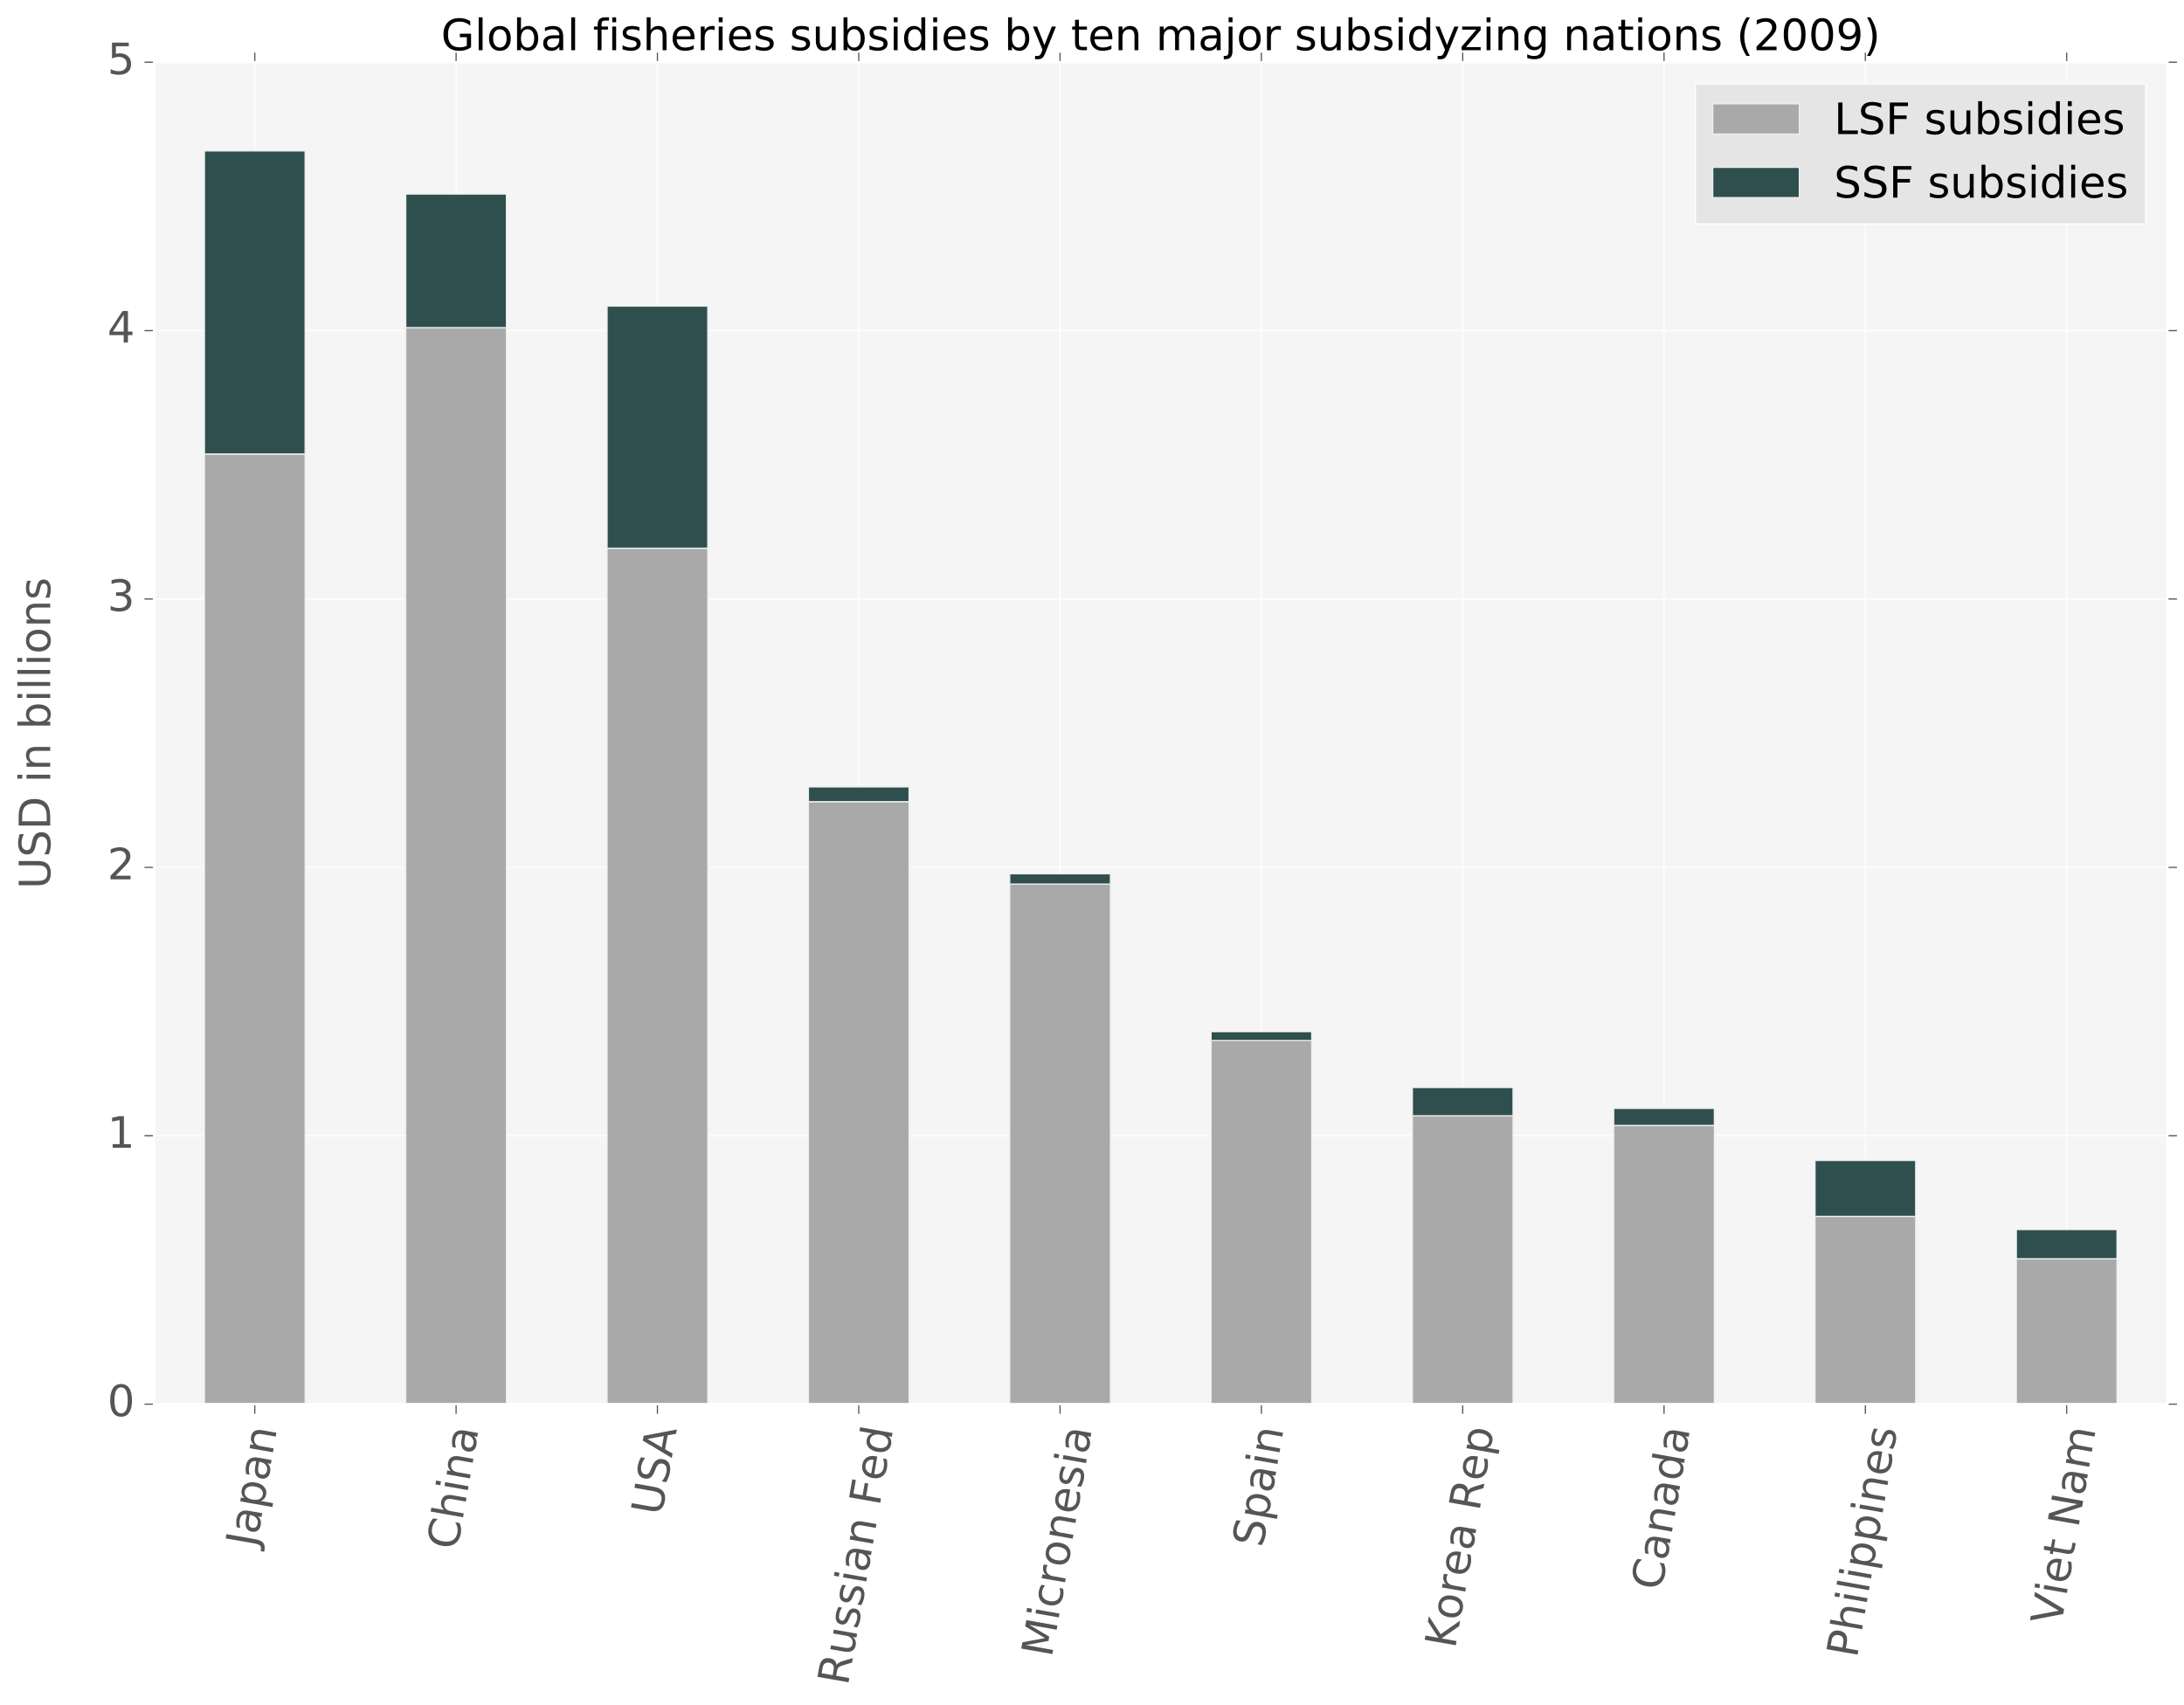 <?xml version="1.0" encoding="utf-8" standalone="no"?>
<!DOCTYPE svg PUBLIC "-//W3C//DTD SVG 1.1//EN"
  "http://www.w3.org/Graphics/SVG/1.1/DTD/svg11.dtd">
<!-- Created with matplotlib (http://matplotlib.org/) -->
<svg height="709pt" version="1.1" viewBox="0 0 908 709" width="908pt" xmlns="http://www.w3.org/2000/svg" xmlns:xlink="http://www.w3.org/1999/xlink">
 <defs>
  <style type="text/css">
*{stroke-linecap:butt;stroke-linejoin:round;stroke-miterlimit:100000;}
  </style>
 </defs>
 <g id="figure_1">
  <g id="patch_1">
   <path d="M 0 709.11 
L 908.273 709.11 
L 908.273 0 
L 0 0 
z
" style="fill:#ffffff;"/>
  </g>
  <g id="axes_1">
   <g id="patch_2">
    <path d="M 64.073 583.877 
L 901.073 583.877 
L 901.073 25.877 
L 64.073 25.877 
z
" style="fill:#f5f5f5;"/>
   </g>
   <g id="matplotlib.axis_1">
    <g id="xtick_1">
     <g id="line2d_1">
      <path clip-path="url(#pc320f6cbd4)" d="M 105.923 583.877 
L 105.923 25.877 
" style="fill:none;stroke:#ffffff;stroke-linecap:square;stroke-width:0.5;"/>
     </g>
     <g id="line2d_2">
      <defs>
       <path d="M 0 0 
L 0 4 
" id="mb97d180115" style="stroke:#555555;stroke-width:0.5;"/>
      </defs>
      <g>
       <use style="fill:#555555;stroke:#555555;stroke-width:0.5;" x="105.923" xlink:href="#mb97d180115" y="583.877"/>
      </g>
     </g>
     <g id="line2d_3">
      <defs>
       <path d="M 0 0 
L 0 -4 
" id="mef8c7e4660" style="stroke:#555555;stroke-width:0.5;"/>
      </defs>
      <g>
       <use style="fill:#555555;stroke:#555555;stroke-width:0.5;" x="105.923" xlink:href="#mef8c7e4660" y="25.877"/>
      </g>
     </g>
     <g id="text_1">
      <!-- Japan -->
      <defs>
       <path d="M 54.891 33.016 
L 54.891 0 
L 45.906 0 
L 45.906 32.719 
Q 45.906 40.484 42.875 44.328 
Q 39.844 48.188 33.797 48.188 
Q 26.516 48.188 22.312 43.547 
Q 18.109 38.922 18.109 30.906 
L 18.109 0 
L 9.078 0 
L 9.078 54.688 
L 18.109 54.688 
L 18.109 46.188 
Q 21.344 51.125 25.703 53.562 
Q 30.078 56 35.797 56 
Q 45.219 56 50.047 50.172 
Q 54.891 44.344 54.891 33.016 
" id="BitstreamVeraSans-Roman-6e"/>
       <path d="M 34.281 27.484 
Q 23.391 27.484 19.188 25 
Q 14.984 22.516 14.984 16.5 
Q 14.984 11.719 18.141 8.906 
Q 21.297 6.109 26.703 6.109 
Q 34.188 6.109 38.703 11.406 
Q 43.219 16.703 43.219 25.484 
L 43.219 27.484 
z
M 52.203 31.203 
L 52.203 0 
L 43.219 0 
L 43.219 8.297 
Q 40.141 3.328 35.547 0.953 
Q 30.953 -1.422 24.312 -1.422 
Q 15.922 -1.422 10.953 3.297 
Q 6 8.016 6 15.922 
Q 6 25.141 12.172 29.828 
Q 18.359 34.516 30.609 34.516 
L 43.219 34.516 
L 43.219 35.406 
Q 43.219 41.609 39.141 45 
Q 35.062 48.391 27.688 48.391 
Q 23 48.391 18.547 47.266 
Q 14.109 46.141 10.016 43.891 
L 10.016 52.203 
Q 14.938 54.109 19.578 55.047 
Q 24.219 56 28.609 56 
Q 40.484 56 46.344 49.844 
Q 52.203 43.703 52.203 31.203 
" id="BitstreamVeraSans-Roman-61"/>
       <path d="M 18.109 8.203 
L 18.109 -20.797 
L 9.078 -20.797 
L 9.078 54.688 
L 18.109 54.688 
L 18.109 46.391 
Q 20.953 51.266 25.266 53.625 
Q 29.594 56 35.594 56 
Q 45.562 56 51.781 48.094 
Q 58.016 40.188 58.016 27.297 
Q 58.016 14.406 51.781 6.484 
Q 45.562 -1.422 35.594 -1.422 
Q 29.594 -1.422 25.266 0.953 
Q 20.953 3.328 18.109 8.203 
M 48.688 27.297 
Q 48.688 37.203 44.609 42.844 
Q 40.531 48.484 33.406 48.484 
Q 26.266 48.484 22.188 42.844 
Q 18.109 37.203 18.109 27.297 
Q 18.109 17.391 22.188 11.75 
Q 26.266 6.109 33.406 6.109 
Q 40.531 6.109 44.609 11.75 
Q 48.688 17.391 48.688 27.297 
" id="BitstreamVeraSans-Roman-70"/>
       <path d="M 9.812 72.906 
L 19.672 72.906 
L 19.672 5.078 
Q 19.672 -8.109 14.672 -14.062 
Q 9.672 -20.016 -1.422 -20.016 
L -5.172 -20.016 
L -5.172 -11.719 
L -2.094 -11.719 
Q 4.438 -11.719 7.125 -8.047 
Q 9.812 -4.391 9.812 5.078 
z
" id="BitstreamVeraSans-Roman-4a"/>
      </defs>
      <g style="fill:#555555;" transform="translate(106.455 643.695)rotate(-80.0)scale(0.18 -0.18)">
       <use xlink:href="#BitstreamVeraSans-Roman-4a"/>
       <use x="29.492" xlink:href="#BitstreamVeraSans-Roman-61"/>
       <use x="90.771" xlink:href="#BitstreamVeraSans-Roman-70"/>
       <use x="154.248" xlink:href="#BitstreamVeraSans-Roman-61"/>
       <use x="215.527" xlink:href="#BitstreamVeraSans-Roman-6e"/>
      </g>
     </g>
    </g>
    <g id="xtick_2">
     <g id="line2d_4">
      <path clip-path="url(#pc320f6cbd4)" d="M 189.623 583.877 
L 189.623 25.877 
" style="fill:none;stroke:#ffffff;stroke-linecap:square;stroke-width:0.5;"/>
     </g>
     <g id="line2d_5">
      <g>
       <use style="fill:#555555;stroke:#555555;stroke-width:0.5;" x="189.623" xlink:href="#mb97d180115" y="583.877"/>
      </g>
     </g>
     <g id="line2d_6">
      <g>
       <use style="fill:#555555;stroke:#555555;stroke-width:0.5;" x="189.623" xlink:href="#mef8c7e4660" y="25.877"/>
      </g>
     </g>
     <g id="text_2">
      <!-- China -->
      <defs>
       <path d="M 9.422 54.688 
L 18.406 54.688 
L 18.406 0 
L 9.422 0 
z
M 9.422 75.984 
L 18.406 75.984 
L 18.406 64.594 
L 9.422 64.594 
z
" id="BitstreamVeraSans-Roman-69"/>
       <path d="M 64.406 67.281 
L 64.406 56.891 
Q 59.422 61.531 53.781 63.812 
Q 48.141 66.109 41.797 66.109 
Q 29.297 66.109 22.656 58.469 
Q 16.016 50.828 16.016 36.375 
Q 16.016 21.969 22.656 14.328 
Q 29.297 6.688 41.797 6.688 
Q 48.141 6.688 53.781 8.984 
Q 59.422 11.281 64.406 15.922 
L 64.406 5.609 
Q 59.234 2.094 53.438 0.328 
Q 47.656 -1.422 41.219 -1.422 
Q 24.656 -1.422 15.125 8.703 
Q 5.609 18.844 5.609 36.375 
Q 5.609 53.953 15.125 64.078 
Q 24.656 74.219 41.219 74.219 
Q 47.75 74.219 53.531 72.484 
Q 59.328 70.75 64.406 67.281 
" id="BitstreamVeraSans-Roman-43"/>
       <path d="M 54.891 33.016 
L 54.891 0 
L 45.906 0 
L 45.906 32.719 
Q 45.906 40.484 42.875 44.328 
Q 39.844 48.188 33.797 48.188 
Q 26.516 48.188 22.312 43.547 
Q 18.109 38.922 18.109 30.906 
L 18.109 0 
L 9.078 0 
L 9.078 75.984 
L 18.109 75.984 
L 18.109 46.188 
Q 21.344 51.125 25.703 53.562 
Q 30.078 56 35.797 56 
Q 45.219 56 50.047 50.172 
Q 54.891 44.344 54.891 33.016 
" id="BitstreamVeraSans-Roman-68"/>
      </defs>
      <g style="fill:#555555;" transform="translate(190.05 644.886)rotate(-80.0)scale(0.18 -0.18)">
       <use xlink:href="#BitstreamVeraSans-Roman-43"/>
       <use x="69.824" xlink:href="#BitstreamVeraSans-Roman-68"/>
       <use x="133.203" xlink:href="#BitstreamVeraSans-Roman-69"/>
       <use x="160.986" xlink:href="#BitstreamVeraSans-Roman-6e"/>
       <use x="224.365" xlink:href="#BitstreamVeraSans-Roman-61"/>
      </g>
     </g>
    </g>
    <g id="xtick_3">
     <g id="line2d_7">
      <path clip-path="url(#pc320f6cbd4)" d="M 273.323 583.877 
L 273.323 25.877 
" style="fill:none;stroke:#ffffff;stroke-linecap:square;stroke-width:0.5;"/>
     </g>
     <g id="line2d_8">
      <g>
       <use style="fill:#555555;stroke:#555555;stroke-width:0.5;" x="273.323" xlink:href="#mb97d180115" y="583.877"/>
      </g>
     </g>
     <g id="line2d_9">
      <g>
       <use style="fill:#555555;stroke:#555555;stroke-width:0.5;" x="273.323" xlink:href="#mef8c7e4660" y="25.877"/>
      </g>
     </g>
     <g id="text_3">
      <!-- USA -->
      <defs>
       <path d="M 53.516 70.516 
L 53.516 60.891 
Q 47.906 63.578 42.922 64.891 
Q 37.938 66.219 33.297 66.219 
Q 25.25 66.219 20.875 63.094 
Q 16.5 59.969 16.5 54.203 
Q 16.5 49.359 19.406 46.891 
Q 22.312 44.438 30.422 42.922 
L 36.375 41.703 
Q 47.406 39.594 52.656 34.297 
Q 57.906 29 57.906 20.125 
Q 57.906 9.516 50.797 4.047 
Q 43.703 -1.422 29.984 -1.422 
Q 24.812 -1.422 18.969 -0.25 
Q 13.141 0.922 6.891 3.219 
L 6.891 13.375 
Q 12.891 10.016 18.656 8.297 
Q 24.422 6.594 29.984 6.594 
Q 38.422 6.594 43.016 9.906 
Q 47.609 13.234 47.609 19.391 
Q 47.609 24.75 44.312 27.781 
Q 41.016 30.812 33.5 32.328 
L 27.484 33.5 
Q 16.453 35.688 11.516 40.375 
Q 6.594 45.062 6.594 53.422 
Q 6.594 63.094 13.406 68.656 
Q 20.219 74.219 32.172 74.219 
Q 37.312 74.219 42.625 73.281 
Q 47.953 72.359 53.516 70.516 
" id="BitstreamVeraSans-Roman-53"/>
       <path d="M 8.688 72.906 
L 18.609 72.906 
L 18.609 28.609 
Q 18.609 16.891 22.844 11.734 
Q 27.094 6.594 36.625 6.594 
Q 46.094 6.594 50.344 11.734 
Q 54.594 16.891 54.594 28.609 
L 54.594 72.906 
L 64.5 72.906 
L 64.5 27.391 
Q 64.5 13.141 57.438 5.859 
Q 50.391 -1.422 36.625 -1.422 
Q 22.797 -1.422 15.734 5.859 
Q 8.688 13.141 8.688 27.391 
z
" id="BitstreamVeraSans-Roman-55"/>
       <path d="M 34.188 63.188 
L 20.797 26.906 
L 47.609 26.906 
z
M 28.609 72.906 
L 39.797 72.906 
L 67.578 0 
L 57.328 0 
L 50.688 18.703 
L 17.828 18.703 
L 11.188 0 
L 0.781 0 
z
" id="BitstreamVeraSans-Roman-41"/>
      </defs>
      <g style="fill:#555555;" transform="translate(275.009 630.608)rotate(-80.0)scale(0.18 -0.18)">
       <use xlink:href="#BitstreamVeraSans-Roman-55"/>
       <use x="73.193" xlink:href="#BitstreamVeraSans-Roman-53"/>
       <use x="136.686" xlink:href="#BitstreamVeraSans-Roman-41"/>
      </g>
     </g>
    </g>
    <g id="xtick_4">
     <g id="line2d_10">
      <path clip-path="url(#pc320f6cbd4)" d="M 357.023 583.877 
L 357.023 25.877 
" style="fill:none;stroke:#ffffff;stroke-linecap:square;stroke-width:0.5;"/>
     </g>
     <g id="line2d_11">
      <g>
       <use style="fill:#555555;stroke:#555555;stroke-width:0.5;" x="357.023" xlink:href="#mb97d180115" y="583.877"/>
      </g>
     </g>
     <g id="line2d_12">
      <g>
       <use style="fill:#555555;stroke:#555555;stroke-width:0.5;" x="357.023" xlink:href="#mef8c7e4660" y="25.877"/>
      </g>
     </g>
     <g id="text_4">
      <!-- Russian Fed -->
      <defs>
       <path id="BitstreamVeraSans-Roman-20"/>
       <path d="M 9.812 72.906 
L 51.703 72.906 
L 51.703 64.594 
L 19.672 64.594 
L 19.672 43.109 
L 48.578 43.109 
L 48.578 34.812 
L 19.672 34.812 
L 19.672 0 
L 9.812 0 
z
" id="BitstreamVeraSans-Roman-46"/>
       <path d="M 44.391 34.188 
Q 47.562 33.109 50.562 29.594 
Q 53.562 26.078 56.594 19.922 
L 66.609 0 
L 56 0 
L 46.688 18.703 
Q 43.062 26.031 39.672 28.422 
Q 36.281 30.812 30.422 30.812 
L 19.672 30.812 
L 19.672 0 
L 9.812 0 
L 9.812 72.906 
L 32.078 72.906 
Q 44.578 72.906 50.734 67.672 
Q 56.891 62.453 56.891 51.906 
Q 56.891 45.016 53.688 40.469 
Q 50.484 35.938 44.391 34.188 
M 19.672 64.797 
L 19.672 38.922 
L 32.078 38.922 
Q 39.203 38.922 42.844 42.219 
Q 46.484 45.516 46.484 51.906 
Q 46.484 58.297 42.844 61.547 
Q 39.203 64.797 32.078 64.797 
z
" id="BitstreamVeraSans-Roman-52"/>
       <path d="M 56.203 29.594 
L 56.203 25.203 
L 14.891 25.203 
Q 15.484 15.922 20.484 11.062 
Q 25.484 6.203 34.422 6.203 
Q 39.594 6.203 44.453 7.469 
Q 49.312 8.734 54.109 11.281 
L 54.109 2.781 
Q 49.266 0.734 44.188 -0.344 
Q 39.109 -1.422 33.891 -1.422 
Q 20.797 -1.422 13.156 6.188 
Q 5.516 13.812 5.516 26.812 
Q 5.516 40.234 12.766 48.109 
Q 20.016 56 32.328 56 
Q 43.359 56 49.781 48.891 
Q 56.203 41.797 56.203 29.594 
M 47.219 32.234 
Q 47.125 39.594 43.094 43.984 
Q 39.062 48.391 32.422 48.391 
Q 24.906 48.391 20.391 44.141 
Q 15.875 39.891 15.188 32.172 
z
" id="BitstreamVeraSans-Roman-65"/>
       <path d="M 45.406 46.391 
L 45.406 75.984 
L 54.391 75.984 
L 54.391 0 
L 45.406 0 
L 45.406 8.203 
Q 42.578 3.328 38.25 0.953 
Q 33.938 -1.422 27.875 -1.422 
Q 17.969 -1.422 11.734 6.484 
Q 5.516 14.406 5.516 27.297 
Q 5.516 40.188 11.734 48.094 
Q 17.969 56 27.875 56 
Q 33.938 56 38.25 53.625 
Q 42.578 51.266 45.406 46.391 
M 14.797 27.297 
Q 14.797 17.391 18.875 11.75 
Q 22.953 6.109 30.078 6.109 
Q 37.203 6.109 41.297 11.75 
Q 45.406 17.391 45.406 27.297 
Q 45.406 37.203 41.297 42.844 
Q 37.203 48.484 30.078 48.484 
Q 22.953 48.484 18.875 42.844 
Q 14.797 37.203 14.797 27.297 
" id="BitstreamVeraSans-Roman-64"/>
       <path d="M 8.5 21.578 
L 8.5 54.688 
L 17.484 54.688 
L 17.484 21.922 
Q 17.484 14.156 20.5 10.266 
Q 23.531 6.391 29.594 6.391 
Q 36.859 6.391 41.078 11.031 
Q 45.312 15.672 45.312 23.688 
L 45.312 54.688 
L 54.297 54.688 
L 54.297 0 
L 45.312 0 
L 45.312 8.406 
Q 42.047 3.422 37.719 1 
Q 33.406 -1.422 27.688 -1.422 
Q 18.266 -1.422 13.375 4.438 
Q 8.5 10.297 8.5 21.578 
" id="BitstreamVeraSans-Roman-75"/>
       <path d="M 44.281 53.078 
L 44.281 44.578 
Q 40.484 46.531 36.375 47.5 
Q 32.281 48.484 27.875 48.484 
Q 21.188 48.484 17.844 46.438 
Q 14.5 44.391 14.5 40.281 
Q 14.5 37.156 16.891 35.375 
Q 19.281 33.594 26.516 31.984 
L 29.594 31.297 
Q 39.156 29.25 43.188 25.516 
Q 47.219 21.781 47.219 15.094 
Q 47.219 7.469 41.188 3.016 
Q 35.156 -1.422 24.609 -1.422 
Q 20.219 -1.422 15.453 -0.562 
Q 10.688 0.297 5.422 2 
L 5.422 11.281 
Q 10.406 8.688 15.234 7.391 
Q 20.062 6.109 24.812 6.109 
Q 31.156 6.109 34.562 8.281 
Q 37.984 10.453 37.984 14.406 
Q 37.984 18.062 35.516 20.016 
Q 33.062 21.969 24.703 23.781 
L 21.578 24.516 
Q 13.234 26.266 9.516 29.906 
Q 5.812 33.547 5.812 39.891 
Q 5.812 47.609 11.281 51.797 
Q 16.75 56 26.812 56 
Q 31.781 56 36.172 55.266 
Q 40.578 54.547 44.281 53.078 
" id="BitstreamVeraSans-Roman-73"/>
      </defs>
      <g style="fill:#555555;" transform="translate(352.48 701.26)rotate(-80.0)scale(0.18 -0.18)">
       <use xlink:href="#BitstreamVeraSans-Roman-52"/>
       <use x="69.42" xlink:href="#BitstreamVeraSans-Roman-75"/>
       <use x="132.799" xlink:href="#BitstreamVeraSans-Roman-73"/>
       <use x="184.898" xlink:href="#BitstreamVeraSans-Roman-73"/>
       <use x="236.998" xlink:href="#BitstreamVeraSans-Roman-69"/>
       <use x="264.781" xlink:href="#BitstreamVeraSans-Roman-61"/>
       <use x="326.061" xlink:href="#BitstreamVeraSans-Roman-6e"/>
       <use x="389.439" xlink:href="#BitstreamVeraSans-Roman-20"/>
       <use x="421.227" xlink:href="#BitstreamVeraSans-Roman-46"/>
       <use x="478.668" xlink:href="#BitstreamVeraSans-Roman-65"/>
       <use x="540.191" xlink:href="#BitstreamVeraSans-Roman-64"/>
      </g>
     </g>
    </g>
    <g id="xtick_5">
     <g id="line2d_13">
      <path clip-path="url(#pc320f6cbd4)" d="M 440.723 583.877 
L 440.723 25.877 
" style="fill:none;stroke:#ffffff;stroke-linecap:square;stroke-width:0.5;"/>
     </g>
     <g id="line2d_14">
      <g>
       <use style="fill:#555555;stroke:#555555;stroke-width:0.5;" x="440.723" xlink:href="#mb97d180115" y="583.877"/>
      </g>
     </g>
     <g id="line2d_15">
      <g>
       <use style="fill:#555555;stroke:#555555;stroke-width:0.5;" x="440.723" xlink:href="#mef8c7e4660" y="25.877"/>
      </g>
     </g>
     <g id="text_5">
      <!-- Micronesia -->
      <defs>
       <path d="M 9.812 72.906 
L 24.516 72.906 
L 43.109 23.297 
L 61.812 72.906 
L 76.516 72.906 
L 76.516 0 
L 66.891 0 
L 66.891 64.016 
L 48.094 14.016 
L 38.188 14.016 
L 19.391 64.016 
L 19.391 0 
L 9.812 0 
z
" id="BitstreamVeraSans-Roman-4d"/>
       <path d="M 41.109 46.297 
Q 39.594 47.172 37.812 47.578 
Q 36.031 48 33.891 48 
Q 26.266 48 22.188 43.047 
Q 18.109 38.094 18.109 28.812 
L 18.109 0 
L 9.078 0 
L 9.078 54.688 
L 18.109 54.688 
L 18.109 46.188 
Q 20.953 51.172 25.484 53.578 
Q 30.031 56 36.531 56 
Q 37.453 56 38.578 55.875 
Q 39.703 55.766 41.062 55.516 
z
" id="BitstreamVeraSans-Roman-72"/>
       <path d="M 30.609 48.391 
Q 23.391 48.391 19.188 42.75 
Q 14.984 37.109 14.984 27.297 
Q 14.984 17.484 19.156 11.844 
Q 23.344 6.203 30.609 6.203 
Q 37.797 6.203 41.984 11.859 
Q 46.188 17.531 46.188 27.297 
Q 46.188 37.016 41.984 42.703 
Q 37.797 48.391 30.609 48.391 
M 30.609 56 
Q 42.328 56 49.016 48.375 
Q 55.719 40.766 55.719 27.297 
Q 55.719 13.875 49.016 6.219 
Q 42.328 -1.422 30.609 -1.422 
Q 18.844 -1.422 12.172 6.219 
Q 5.516 13.875 5.516 27.297 
Q 5.516 40.766 12.172 48.375 
Q 18.844 56 30.609 56 
" id="BitstreamVeraSans-Roman-6f"/>
       <path d="M 48.781 52.594 
L 48.781 44.188 
Q 44.969 46.297 41.141 47.344 
Q 37.312 48.391 33.406 48.391 
Q 24.656 48.391 19.812 42.844 
Q 14.984 37.312 14.984 27.297 
Q 14.984 17.281 19.812 11.734 
Q 24.656 6.203 33.406 6.203 
Q 37.312 6.203 41.141 7.25 
Q 44.969 8.297 48.781 10.406 
L 48.781 2.094 
Q 45.016 0.344 40.984 -0.531 
Q 36.969 -1.422 32.422 -1.422 
Q 20.062 -1.422 12.781 6.344 
Q 5.516 14.109 5.516 27.297 
Q 5.516 40.672 12.859 48.328 
Q 20.219 56 33.016 56 
Q 37.156 56 41.109 55.141 
Q 45.062 54.297 48.781 52.594 
" id="BitstreamVeraSans-Roman-63"/>
      </defs>
      <g style="fill:#555555;" transform="translate(437.216 689.51)rotate(-80.0)scale(0.18 -0.18)">
       <use xlink:href="#BitstreamVeraSans-Roman-4d"/>
       <use x="86.279" xlink:href="#BitstreamVeraSans-Roman-69"/>
       <use x="114.062" xlink:href="#BitstreamVeraSans-Roman-63"/>
       <use x="169.043" xlink:href="#BitstreamVeraSans-Roman-72"/>
       <use x="210.125" xlink:href="#BitstreamVeraSans-Roman-6f"/>
       <use x="271.307" xlink:href="#BitstreamVeraSans-Roman-6e"/>
       <use x="334.686" xlink:href="#BitstreamVeraSans-Roman-65"/>
       <use x="396.209" xlink:href="#BitstreamVeraSans-Roman-73"/>
       <use x="448.309" xlink:href="#BitstreamVeraSans-Roman-69"/>
       <use x="476.092" xlink:href="#BitstreamVeraSans-Roman-61"/>
      </g>
     </g>
    </g>
    <g id="xtick_6">
     <g id="line2d_16">
      <path clip-path="url(#pc320f6cbd4)" d="M 524.423 583.877 
L 524.423 25.877 
" style="fill:none;stroke:#ffffff;stroke-linecap:square;stroke-width:0.5;"/>
     </g>
     <g id="line2d_17">
      <g>
       <use style="fill:#555555;stroke:#555555;stroke-width:0.5;" x="524.423" xlink:href="#mb97d180115" y="583.877"/>
      </g>
     </g>
     <g id="line2d_18">
      <g>
       <use style="fill:#555555;stroke:#555555;stroke-width:0.5;" x="524.423" xlink:href="#mef8c7e4660" y="25.877"/>
      </g>
     </g>
     <g id="text_6">
      <!-- Spain -->
      <g style="fill:#555555;" transform="translate(524.948 643.781)rotate(-80.0)scale(0.18 -0.18)">
       <use xlink:href="#BitstreamVeraSans-Roman-53"/>
       <use x="63.477" xlink:href="#BitstreamVeraSans-Roman-70"/>
       <use x="126.953" xlink:href="#BitstreamVeraSans-Roman-61"/>
       <use x="188.232" xlink:href="#BitstreamVeraSans-Roman-69"/>
       <use x="216.016" xlink:href="#BitstreamVeraSans-Roman-6e"/>
      </g>
     </g>
    </g>
    <g id="xtick_7">
     <g id="line2d_19">
      <path clip-path="url(#pc320f6cbd4)" d="M 608.123 583.877 
L 608.123 25.877 
" style="fill:none;stroke:#ffffff;stroke-linecap:square;stroke-width:0.5;"/>
     </g>
     <g id="line2d_20">
      <g>
       <use style="fill:#555555;stroke:#555555;stroke-width:0.5;" x="608.123" xlink:href="#mb97d180115" y="583.877"/>
      </g>
     </g>
     <g id="line2d_21">
      <g>
       <use style="fill:#555555;stroke:#555555;stroke-width:0.5;" x="608.123" xlink:href="#mef8c7e4660" y="25.877"/>
      </g>
     </g>
     <g id="text_7">
      <!-- Korea Rep -->
      <defs>
       <path d="M 9.812 72.906 
L 19.672 72.906 
L 19.672 42.094 
L 52.391 72.906 
L 65.094 72.906 
L 28.906 38.922 
L 67.672 0 
L 54.688 0 
L 19.672 35.109 
L 19.672 0 
L 9.812 0 
z
" id="BitstreamVeraSans-Roman-4b"/>
      </defs>
      <g style="fill:#555555;" transform="translate(604.938 685.862)rotate(-80.0)scale(0.18 -0.18)">
       <use xlink:href="#BitstreamVeraSans-Roman-4b"/>
       <use x="65.498" xlink:href="#BitstreamVeraSans-Roman-6f"/>
       <use x="126.68" xlink:href="#BitstreamVeraSans-Roman-72"/>
       <use x="167.762" xlink:href="#BitstreamVeraSans-Roman-65"/>
       <use x="229.285" xlink:href="#BitstreamVeraSans-Roman-61"/>
       <use x="290.564" xlink:href="#BitstreamVeraSans-Roman-20"/>
       <use x="322.352" xlink:href="#BitstreamVeraSans-Roman-52"/>
       <use x="391.771" xlink:href="#BitstreamVeraSans-Roman-65"/>
       <use x="453.295" xlink:href="#BitstreamVeraSans-Roman-70"/>
      </g>
     </g>
    </g>
    <g id="xtick_8">
     <g id="line2d_22">
      <path clip-path="url(#pc320f6cbd4)" d="M 691.823 583.877 
L 691.823 25.877 
" style="fill:none;stroke:#ffffff;stroke-linecap:square;stroke-width:0.5;"/>
     </g>
     <g id="line2d_23">
      <g>
       <use style="fill:#555555;stroke:#555555;stroke-width:0.5;" x="691.823" xlink:href="#mb97d180115" y="583.877"/>
      </g>
     </g>
     <g id="line2d_24">
      <g>
       <use style="fill:#555555;stroke:#555555;stroke-width:0.5;" x="691.823" xlink:href="#mef8c7e4660" y="25.877"/>
      </g>
     </g>
     <g id="text_8">
      <!-- Canada -->
      <g style="fill:#555555;" transform="translate(690.767 661.707)rotate(-80.0)scale(0.18 -0.18)">
       <use xlink:href="#BitstreamVeraSans-Roman-43"/>
       <use x="69.824" xlink:href="#BitstreamVeraSans-Roman-61"/>
       <use x="131.104" xlink:href="#BitstreamVeraSans-Roman-6e"/>
       <use x="194.482" xlink:href="#BitstreamVeraSans-Roman-61"/>
       <use x="255.762" xlink:href="#BitstreamVeraSans-Roman-64"/>
       <use x="319.238" xlink:href="#BitstreamVeraSans-Roman-61"/>
      </g>
     </g>
    </g>
    <g id="xtick_9">
     <g id="line2d_25">
      <path clip-path="url(#pc320f6cbd4)" d="M 775.523 583.877 
L 775.523 25.877 
" style="fill:none;stroke:#ffffff;stroke-linecap:square;stroke-width:0.5;"/>
     </g>
     <g id="line2d_26">
      <g>
       <use style="fill:#555555;stroke:#555555;stroke-width:0.5;" x="775.523" xlink:href="#mb97d180115" y="583.877"/>
      </g>
     </g>
     <g id="line2d_27">
      <g>
       <use style="fill:#555555;stroke:#555555;stroke-width:0.5;" x="775.523" xlink:href="#mef8c7e4660" y="25.877"/>
      </g>
     </g>
     <g id="text_9">
      <!-- Philippines -->
      <defs>
       <path d="M 19.672 64.797 
L 19.672 37.406 
L 32.078 37.406 
Q 38.969 37.406 42.719 40.969 
Q 46.484 44.531 46.484 51.125 
Q 46.484 57.672 42.719 61.234 
Q 38.969 64.797 32.078 64.797 
z
M 9.812 72.906 
L 32.078 72.906 
Q 44.344 72.906 50.609 67.359 
Q 56.891 61.812 56.891 51.125 
Q 56.891 40.328 50.609 34.812 
Q 44.344 29.297 32.078 29.297 
L 19.672 29.297 
L 19.672 0 
L 9.812 0 
z
" id="BitstreamVeraSans-Roman-50"/>
       <path d="M 9.422 75.984 
L 18.406 75.984 
L 18.406 0 
L 9.422 0 
z
" id="BitstreamVeraSans-Roman-6c"/>
      </defs>
      <g style="fill:#555555;" transform="translate(771.995 689.757)rotate(-80.0)scale(0.18 -0.18)">
       <use xlink:href="#BitstreamVeraSans-Roman-50"/>
       <use x="60.303" xlink:href="#BitstreamVeraSans-Roman-68"/>
       <use x="123.682" xlink:href="#BitstreamVeraSans-Roman-69"/>
       <use x="151.465" xlink:href="#BitstreamVeraSans-Roman-6c"/>
       <use x="179.248" xlink:href="#BitstreamVeraSans-Roman-69"/>
       <use x="207.031" xlink:href="#BitstreamVeraSans-Roman-70"/>
       <use x="270.508" xlink:href="#BitstreamVeraSans-Roman-70"/>
       <use x="333.984" xlink:href="#BitstreamVeraSans-Roman-69"/>
       <use x="361.768" xlink:href="#BitstreamVeraSans-Roman-6e"/>
       <use x="425.146" xlink:href="#BitstreamVeraSans-Roman-65"/>
       <use x="486.67" xlink:href="#BitstreamVeraSans-Roman-73"/>
      </g>
     </g>
    </g>
    <g id="xtick_10">
     <g id="line2d_28">
      <path clip-path="url(#pc320f6cbd4)" d="M 859.223 583.877 
L 859.223 25.877 
" style="fill:none;stroke:#ffffff;stroke-linecap:square;stroke-width:0.5;"/>
     </g>
     <g id="line2d_29">
      <g>
       <use style="fill:#555555;stroke:#555555;stroke-width:0.5;" x="859.223" xlink:href="#mb97d180115" y="583.877"/>
      </g>
     </g>
     <g id="line2d_30">
      <g>
       <use style="fill:#555555;stroke:#555555;stroke-width:0.5;" x="859.223" xlink:href="#mef8c7e4660" y="25.877"/>
      </g>
     </g>
     <g id="text_10">
      <!-- Viet Nam -->
      <defs>
       <path d="M 52 44.188 
Q 55.375 50.25 60.062 53.125 
Q 64.75 56 71.094 56 
Q 79.641 56 84.281 50.016 
Q 88.922 44.047 88.922 33.016 
L 88.922 0 
L 79.891 0 
L 79.891 32.719 
Q 79.891 40.578 77.094 44.375 
Q 74.312 48.188 68.609 48.188 
Q 61.625 48.188 57.562 43.547 
Q 53.516 38.922 53.516 30.906 
L 53.516 0 
L 44.484 0 
L 44.484 32.719 
Q 44.484 40.625 41.703 44.406 
Q 38.922 48.188 33.109 48.188 
Q 26.219 48.188 22.156 43.531 
Q 18.109 38.875 18.109 30.906 
L 18.109 0 
L 9.078 0 
L 9.078 54.688 
L 18.109 54.688 
L 18.109 46.188 
Q 21.188 51.219 25.484 53.609 
Q 29.781 56 35.688 56 
Q 41.656 56 45.828 52.969 
Q 50 49.953 52 44.188 
" id="BitstreamVeraSans-Roman-6d"/>
       <path d="M 18.312 70.219 
L 18.312 54.688 
L 36.812 54.688 
L 36.812 47.703 
L 18.312 47.703 
L 18.312 18.016 
Q 18.312 11.328 20.141 9.422 
Q 21.969 7.516 27.594 7.516 
L 36.812 7.516 
L 36.812 0 
L 27.594 0 
Q 17.188 0 13.234 3.875 
Q 9.281 7.766 9.281 18.016 
L 9.281 47.703 
L 2.688 47.703 
L 2.688 54.688 
L 9.281 54.688 
L 9.281 70.219 
z
" id="BitstreamVeraSans-Roman-74"/>
       <path d="M 9.812 72.906 
L 23.094 72.906 
L 55.422 11.922 
L 55.422 72.906 
L 64.984 72.906 
L 64.984 0 
L 51.703 0 
L 19.391 60.984 
L 19.391 0 
L 9.812 0 
z
" id="BitstreamVeraSans-Roman-4e"/>
       <path d="M 28.609 0 
L 0.781 72.906 
L 11.078 72.906 
L 34.188 11.531 
L 57.328 72.906 
L 67.578 72.906 
L 39.797 0 
z
" id="BitstreamVeraSans-Roman-56"/>
      </defs>
      <g style="fill:#555555;" transform="translate(856.892 676.179)rotate(-80.0)scale(0.18 -0.18)">
       <use xlink:href="#BitstreamVeraSans-Roman-56"/>
       <use x="68.377" xlink:href="#BitstreamVeraSans-Roman-69"/>
       <use x="96.16" xlink:href="#BitstreamVeraSans-Roman-65"/>
       <use x="157.684" xlink:href="#BitstreamVeraSans-Roman-74"/>
       <use x="196.893" xlink:href="#BitstreamVeraSans-Roman-20"/>
       <use x="228.68" xlink:href="#BitstreamVeraSans-Roman-4e"/>
       <use x="303.484" xlink:href="#BitstreamVeraSans-Roman-61"/>
       <use x="364.764" xlink:href="#BitstreamVeraSans-Roman-6d"/>
      </g>
     </g>
    </g>
   </g>
   <g id="matplotlib.axis_2">
    <g id="ytick_1">
     <g id="line2d_31">
      <path clip-path="url(#pc320f6cbd4)" d="M 64.073 583.877 
L 901.073 583.877 
" style="fill:none;stroke:#ffffff;stroke-linecap:square;stroke-width:0.5;"/>
     </g>
     <g id="line2d_32">
      <defs>
       <path d="M 0 0 
L -4 0 
" id="mbef46bc6e9" style="stroke:#555555;stroke-width:0.5;"/>
      </defs>
      <g>
       <use style="fill:#555555;stroke:#555555;stroke-width:0.5;" x="64.073" xlink:href="#mbef46bc6e9" y="583.877"/>
      </g>
     </g>
     <g id="line2d_33">
      <defs>
       <path d="M 0 0 
L 4 0 
" id="m065742cc42" style="stroke:#555555;stroke-width:0.5;"/>
      </defs>
      <g>
       <use style="fill:#555555;stroke:#555555;stroke-width:0.5;" x="901.073" xlink:href="#m065742cc42" y="583.877"/>
      </g>
     </g>
     <g id="text_11">
      <!-- 0 -->
      <defs>
       <path d="M 31.781 66.406 
Q 24.172 66.406 20.328 58.906 
Q 16.5 51.422 16.5 36.375 
Q 16.5 21.391 20.328 13.891 
Q 24.172 6.391 31.781 6.391 
Q 39.453 6.391 43.281 13.891 
Q 47.125 21.391 47.125 36.375 
Q 47.125 51.422 43.281 58.906 
Q 39.453 66.406 31.781 66.406 
M 31.781 74.219 
Q 44.047 74.219 50.516 64.516 
Q 56.984 54.828 56.984 36.375 
Q 56.984 17.969 50.516 8.266 
Q 44.047 -1.422 31.781 -1.422 
Q 19.531 -1.422 13.062 8.266 
Q 6.594 17.969 6.594 36.375 
Q 6.594 54.828 13.062 64.516 
Q 19.531 74.219 31.781 74.219 
" id="BitstreamVeraSans-Roman-30"/>
      </defs>
      <g style="fill:#555555;" transform="translate(44.621 588.844)scale(0.18 -0.18)">
       <use xlink:href="#BitstreamVeraSans-Roman-30"/>
      </g>
     </g>
    </g>
    <g id="ytick_2">
     <g id="line2d_34">
      <path clip-path="url(#pc320f6cbd4)" d="M 64.073 472.277 
L 901.073 472.277 
" style="fill:none;stroke:#ffffff;stroke-linecap:square;stroke-width:0.5;"/>
     </g>
     <g id="line2d_35">
      <g>
       <use style="fill:#555555;stroke:#555555;stroke-width:0.5;" x="64.073" xlink:href="#mbef46bc6e9" y="472.277"/>
      </g>
     </g>
     <g id="line2d_36">
      <g>
       <use style="fill:#555555;stroke:#555555;stroke-width:0.5;" x="901.073" xlink:href="#m065742cc42" y="472.277"/>
      </g>
     </g>
     <g id="text_12">
      <!-- 1 -->
      <defs>
       <path d="M 12.406 8.297 
L 28.516 8.297 
L 28.516 63.922 
L 10.984 60.406 
L 10.984 69.391 
L 28.422 72.906 
L 38.281 72.906 
L 38.281 8.297 
L 54.391 8.297 
L 54.391 0 
L 12.406 0 
z
" id="BitstreamVeraSans-Roman-31"/>
      </defs>
      <g style="fill:#555555;" transform="translate(44.621 477.244)scale(0.18 -0.18)">
       <use xlink:href="#BitstreamVeraSans-Roman-31"/>
      </g>
     </g>
    </g>
    <g id="ytick_3">
     <g id="line2d_37">
      <path clip-path="url(#pc320f6cbd4)" d="M 64.073 360.677 
L 901.073 360.677 
" style="fill:none;stroke:#ffffff;stroke-linecap:square;stroke-width:0.5;"/>
     </g>
     <g id="line2d_38">
      <g>
       <use style="fill:#555555;stroke:#555555;stroke-width:0.5;" x="64.073" xlink:href="#mbef46bc6e9" y="360.677"/>
      </g>
     </g>
     <g id="line2d_39">
      <g>
       <use style="fill:#555555;stroke:#555555;stroke-width:0.5;" x="901.073" xlink:href="#m065742cc42" y="360.677"/>
      </g>
     </g>
     <g id="text_13">
      <!-- 2 -->
      <defs>
       <path d="M 19.188 8.297 
L 53.609 8.297 
L 53.609 0 
L 7.328 0 
L 7.328 8.297 
Q 12.938 14.109 22.625 23.891 
Q 32.328 33.688 34.812 36.531 
Q 39.547 41.844 41.422 45.531 
Q 43.312 49.219 43.312 52.781 
Q 43.312 58.594 39.234 62.25 
Q 35.156 65.922 28.609 65.922 
Q 23.969 65.922 18.812 64.312 
Q 13.672 62.703 7.812 59.422 
L 7.812 69.391 
Q 13.766 71.781 18.938 73 
Q 24.125 74.219 28.422 74.219 
Q 39.75 74.219 46.484 68.547 
Q 53.219 62.891 53.219 53.422 
Q 53.219 48.922 51.531 44.891 
Q 49.859 40.875 45.406 35.406 
Q 44.188 33.984 37.641 27.219 
Q 31.109 20.453 19.188 8.297 
" id="BitstreamVeraSans-Roman-32"/>
      </defs>
      <g style="fill:#555555;" transform="translate(44.621 365.644)scale(0.18 -0.18)">
       <use xlink:href="#BitstreamVeraSans-Roman-32"/>
      </g>
     </g>
    </g>
    <g id="ytick_4">
     <g id="line2d_40">
      <path clip-path="url(#pc320f6cbd4)" d="M 64.073 249.077 
L 901.073 249.077 
" style="fill:none;stroke:#ffffff;stroke-linecap:square;stroke-width:0.5;"/>
     </g>
     <g id="line2d_41">
      <g>
       <use style="fill:#555555;stroke:#555555;stroke-width:0.5;" x="64.073" xlink:href="#mbef46bc6e9" y="249.077"/>
      </g>
     </g>
     <g id="line2d_42">
      <g>
       <use style="fill:#555555;stroke:#555555;stroke-width:0.5;" x="901.073" xlink:href="#m065742cc42" y="249.077"/>
      </g>
     </g>
     <g id="text_14">
      <!-- 3 -->
      <defs>
       <path d="M 40.578 39.312 
Q 47.656 37.797 51.625 33 
Q 55.609 28.219 55.609 21.188 
Q 55.609 10.406 48.188 4.484 
Q 40.766 -1.422 27.094 -1.422 
Q 22.516 -1.422 17.656 -0.516 
Q 12.797 0.391 7.625 2.203 
L 7.625 11.719 
Q 11.719 9.328 16.594 8.109 
Q 21.484 6.891 26.812 6.891 
Q 36.078 6.891 40.938 10.547 
Q 45.797 14.203 45.797 21.188 
Q 45.797 27.641 41.281 31.266 
Q 36.766 34.906 28.719 34.906 
L 20.219 34.906 
L 20.219 43.016 
L 29.109 43.016 
Q 36.375 43.016 40.234 45.922 
Q 44.094 48.828 44.094 54.297 
Q 44.094 59.906 40.109 62.906 
Q 36.141 65.922 28.719 65.922 
Q 24.656 65.922 20.016 65.031 
Q 15.375 64.156 9.812 62.312 
L 9.812 71.094 
Q 15.438 72.656 20.344 73.438 
Q 25.25 74.219 29.594 74.219 
Q 40.828 74.219 47.359 69.109 
Q 53.906 64.016 53.906 55.328 
Q 53.906 49.266 50.438 45.094 
Q 46.969 40.922 40.578 39.312 
" id="BitstreamVeraSans-Roman-33"/>
      </defs>
      <g style="fill:#555555;" transform="translate(44.621 254.044)scale(0.18 -0.18)">
       <use xlink:href="#BitstreamVeraSans-Roman-33"/>
      </g>
     </g>
    </g>
    <g id="ytick_5">
     <g id="line2d_43">
      <path clip-path="url(#pc320f6cbd4)" d="M 64.073 137.477 
L 901.073 137.477 
" style="fill:none;stroke:#ffffff;stroke-linecap:square;stroke-width:0.5;"/>
     </g>
     <g id="line2d_44">
      <g>
       <use style="fill:#555555;stroke:#555555;stroke-width:0.5;" x="64.073" xlink:href="#mbef46bc6e9" y="137.477"/>
      </g>
     </g>
     <g id="line2d_45">
      <g>
       <use style="fill:#555555;stroke:#555555;stroke-width:0.5;" x="901.073" xlink:href="#m065742cc42" y="137.477"/>
      </g>
     </g>
     <g id="text_15">
      <!-- 4 -->
      <defs>
       <path d="M 37.797 64.312 
L 12.891 25.391 
L 37.797 25.391 
z
M 35.203 72.906 
L 47.609 72.906 
L 47.609 25.391 
L 58.016 25.391 
L 58.016 17.188 
L 47.609 17.188 
L 47.609 0 
L 37.797 0 
L 37.797 17.188 
L 4.891 17.188 
L 4.891 26.703 
z
" id="BitstreamVeraSans-Roman-34"/>
      </defs>
      <g style="fill:#555555;" transform="translate(44.621 142.444)scale(0.18 -0.18)">
       <use xlink:href="#BitstreamVeraSans-Roman-34"/>
      </g>
     </g>
    </g>
    <g id="ytick_6">
     <g id="line2d_46">
      <path clip-path="url(#pc320f6cbd4)" d="M 64.073 25.877 
L 901.073 25.877 
" style="fill:none;stroke:#ffffff;stroke-linecap:square;stroke-width:0.5;"/>
     </g>
     <g id="line2d_47">
      <g>
       <use style="fill:#555555;stroke:#555555;stroke-width:0.5;" x="64.073" xlink:href="#mbef46bc6e9" y="25.877"/>
      </g>
     </g>
     <g id="line2d_48">
      <g>
       <use style="fill:#555555;stroke:#555555;stroke-width:0.5;" x="901.073" xlink:href="#m065742cc42" y="25.877"/>
      </g>
     </g>
     <g id="text_16">
      <!-- 5 -->
      <defs>
       <path d="M 10.797 72.906 
L 49.516 72.906 
L 49.516 64.594 
L 19.828 64.594 
L 19.828 46.734 
Q 21.969 47.469 24.109 47.828 
Q 26.266 48.188 28.422 48.188 
Q 40.625 48.188 47.75 41.5 
Q 54.891 34.812 54.891 23.391 
Q 54.891 11.625 47.562 5.094 
Q 40.234 -1.422 26.906 -1.422 
Q 22.312 -1.422 17.547 -0.641 
Q 12.797 0.141 7.719 1.703 
L 7.719 11.625 
Q 12.109 9.234 16.797 8.062 
Q 21.484 6.891 26.703 6.891 
Q 35.156 6.891 40.078 11.328 
Q 45.016 15.766 45.016 23.391 
Q 45.016 31 40.078 35.438 
Q 35.156 39.891 26.703 39.891 
Q 22.75 39.891 18.812 39.016 
Q 14.891 38.141 10.797 36.281 
z
" id="BitstreamVeraSans-Roman-35"/>
      </defs>
      <g style="fill:#555555;" transform="translate(44.621 30.844)scale(0.18 -0.18)">
       <use xlink:href="#BitstreamVeraSans-Roman-35"/>
      </g>
     </g>
    </g>
    <g id="text_17">
     <!-- USD in billions -->
     <defs>
      <path d="M 19.672 64.797 
L 19.672 8.109 
L 31.594 8.109 
Q 46.688 8.109 53.688 14.938 
Q 60.688 21.781 60.688 36.531 
Q 60.688 51.172 53.688 57.984 
Q 46.688 64.797 31.594 64.797 
z
M 9.812 72.906 
L 30.078 72.906 
Q 51.266 72.906 61.172 64.094 
Q 71.094 55.281 71.094 36.531 
Q 71.094 17.672 61.125 8.828 
Q 51.172 0 30.078 0 
L 9.812 0 
z
" id="BitstreamVeraSans-Roman-44"/>
      <path d="M 48.688 27.297 
Q 48.688 37.203 44.609 42.844 
Q 40.531 48.484 33.406 48.484 
Q 26.266 48.484 22.188 42.844 
Q 18.109 37.203 18.109 27.297 
Q 18.109 17.391 22.188 11.75 
Q 26.266 6.109 33.406 6.109 
Q 40.531 6.109 44.609 11.75 
Q 48.688 17.391 48.688 27.297 
M 18.109 46.391 
Q 20.953 51.266 25.266 53.625 
Q 29.594 56 35.594 56 
Q 45.562 56 51.781 48.094 
Q 58.016 40.188 58.016 27.297 
Q 58.016 14.406 51.781 6.484 
Q 45.562 -1.422 35.594 -1.422 
Q 29.594 -1.422 25.266 0.953 
Q 20.953 3.328 18.109 8.203 
L 18.109 0 
L 9.078 0 
L 9.078 75.984 
L 18.109 75.984 
z
" id="BitstreamVeraSans-Roman-62"/>
     </defs>
     <g style="fill:#555555;" transform="translate(20.877 369.646)rotate(-90.0)scale(0.18 -0.18)">
      <use xlink:href="#BitstreamVeraSans-Roman-55"/>
      <use x="73.193" xlink:href="#BitstreamVeraSans-Roman-53"/>
      <use x="136.67" xlink:href="#BitstreamVeraSans-Roman-44"/>
      <use x="213.672" xlink:href="#BitstreamVeraSans-Roman-20"/>
      <use x="245.459" xlink:href="#BitstreamVeraSans-Roman-69"/>
      <use x="273.242" xlink:href="#BitstreamVeraSans-Roman-6e"/>
      <use x="336.621" xlink:href="#BitstreamVeraSans-Roman-20"/>
      <use x="368.408" xlink:href="#BitstreamVeraSans-Roman-62"/>
      <use x="431.885" xlink:href="#BitstreamVeraSans-Roman-69"/>
      <use x="459.668" xlink:href="#BitstreamVeraSans-Roman-6c"/>
      <use x="487.451" xlink:href="#BitstreamVeraSans-Roman-6c"/>
      <use x="515.234" xlink:href="#BitstreamVeraSans-Roman-69"/>
      <use x="543.018" xlink:href="#BitstreamVeraSans-Roman-6f"/>
      <use x="604.199" xlink:href="#BitstreamVeraSans-Roman-6e"/>
      <use x="667.578" xlink:href="#BitstreamVeraSans-Roman-73"/>
     </g>
    </g>
   </g>
   <g id="patch_3">
    <path clip-path="url(#pc320f6cbd4)" d="M 84.998 583.877 
L 126.848 583.877 
L 126.848 188.78 
L 84.998 188.78 
z
" style="fill:#a9a9a9;stroke:#eeeeee;stroke-linejoin:miter;stroke-width:0.5;"/>
   </g>
   <g id="patch_4">
    <path clip-path="url(#pc320f6cbd4)" d="M 168.698 583.877 
L 210.548 583.877 
L 210.548 136.241 
L 168.698 136.241 
z
" style="fill:#a9a9a9;stroke:#eeeeee;stroke-linejoin:miter;stroke-width:0.5;"/>
   </g>
   <g id="patch_5">
    <path clip-path="url(#pc320f6cbd4)" d="M 252.398 583.877 
L 294.248 583.877 
L 294.248 227.946 
L 252.398 227.946 
z
" style="fill:#a9a9a9;stroke:#eeeeee;stroke-linejoin:miter;stroke-width:0.5;"/>
   </g>
   <g id="patch_6">
    <path clip-path="url(#pc320f6cbd4)" d="M 336.098 583.877 
L 377.948 583.877 
L 377.948 333.352 
L 336.098 333.352 
z
" style="fill:#a9a9a9;stroke:#eeeeee;stroke-linejoin:miter;stroke-width:0.5;"/>
   </g>
   <g id="patch_7">
    <path clip-path="url(#pc320f6cbd4)" d="M 419.798 583.877 
L 461.648 583.877 
L 461.648 367.616 
L 419.798 367.616 
z
" style="fill:#a9a9a9;stroke:#eeeeee;stroke-linejoin:miter;stroke-width:0.5;"/>
   </g>
   <g id="patch_8">
    <path clip-path="url(#pc320f6cbd4)" d="M 503.498 583.877 
L 545.348 583.877 
L 545.348 432.686 
L 503.498 432.686 
z
" style="fill:#a9a9a9;stroke:#eeeeee;stroke-linejoin:miter;stroke-width:0.5;"/>
   </g>
   <g id="patch_9">
    <path clip-path="url(#pc320f6cbd4)" d="M 587.198 583.877 
L 629.048 583.877 
L 629.048 463.958 
L 587.198 463.958 
z
" style="fill:#a9a9a9;stroke:#eeeeee;stroke-linejoin:miter;stroke-width:0.5;"/>
   </g>
   <g id="patch_10">
    <path clip-path="url(#pc320f6cbd4)" d="M 670.898 583.877 
L 712.748 583.877 
L 712.748 467.956 
L 670.898 467.956 
z
" style="fill:#a9a9a9;stroke:#eeeeee;stroke-linejoin:miter;stroke-width:0.5;"/>
   </g>
   <g id="patch_11">
    <path clip-path="url(#pc320f6cbd4)" d="M 754.598 583.877 
L 796.448 583.877 
L 796.448 505.77 
L 754.598 505.77 
z
" style="fill:#a9a9a9;stroke:#eeeeee;stroke-linejoin:miter;stroke-width:0.5;"/>
   </g>
   <g id="patch_12">
    <path clip-path="url(#pc320f6cbd4)" d="M 838.298 583.877 
L 880.148 583.877 
L 880.148 523.394 
L 838.298 523.394 
z
" style="fill:#a9a9a9;stroke:#eeeeee;stroke-linejoin:miter;stroke-width:0.5;"/>
   </g>
   <g id="patch_13">
    <path clip-path="url(#pc320f6cbd4)" d="M 84.998 188.78 
L 126.848 188.78 
L 126.848 62.75 
L 84.998 62.75 
z
" style="fill:#2f4f4f;stroke:#eeeeee;stroke-linejoin:miter;stroke-width:0.5;"/>
   </g>
   <g id="patch_14">
    <path clip-path="url(#pc320f6cbd4)" d="M 168.698 136.241 
L 210.548 136.241 
L 210.548 80.694 
L 168.698 80.694 
z
" style="fill:#2f4f4f;stroke:#eeeeee;stroke-linejoin:miter;stroke-width:0.5;"/>
   </g>
   <g id="patch_15">
    <path clip-path="url(#pc320f6cbd4)" d="M 252.398 227.946 
L 294.248 227.946 
L 294.248 127.288 
L 252.398 127.288 
z
" style="fill:#2f4f4f;stroke:#eeeeee;stroke-linejoin:miter;stroke-width:0.5;"/>
   </g>
   <g id="patch_16">
    <path clip-path="url(#pc320f6cbd4)" d="M 336.098 333.352 
L 377.948 333.352 
L 377.948 327.221 
L 336.098 327.221 
z
" style="fill:#2f4f4f;stroke:#eeeeee;stroke-linejoin:miter;stroke-width:0.5;"/>
   </g>
   <g id="patch_17">
    <path clip-path="url(#pc320f6cbd4)" d="M 419.798 367.616 
L 461.648 367.616 
L 461.648 363.347 
L 419.798 363.347 
z
" style="fill:#2f4f4f;stroke:#eeeeee;stroke-linejoin:miter;stroke-width:0.5;"/>
   </g>
   <g id="patch_18">
    <path clip-path="url(#pc320f6cbd4)" d="M 503.498 432.686 
L 545.348 432.686 
L 545.348 428.987 
L 503.498 428.987 
z
" style="fill:#2f4f4f;stroke:#eeeeee;stroke-linejoin:miter;stroke-width:0.5;"/>
   </g>
   <g id="patch_19">
    <path clip-path="url(#pc320f6cbd4)" d="M 587.198 463.958 
L 629.048 463.958 
L 629.048 452.198 
L 587.198 452.198 
z
" style="fill:#2f4f4f;stroke:#eeeeee;stroke-linejoin:miter;stroke-width:0.5;"/>
   </g>
   <g id="patch_20">
    <path clip-path="url(#pc320f6cbd4)" d="M 670.898 467.956 
L 712.748 467.956 
L 712.748 460.883 
L 670.898 460.883 
z
" style="fill:#2f4f4f;stroke:#eeeeee;stroke-linejoin:miter;stroke-width:0.5;"/>
   </g>
   <g id="patch_21">
    <path clip-path="url(#pc320f6cbd4)" d="M 754.598 505.77 
L 796.448 505.77 
L 796.448 482.548 
L 754.598 482.548 
z
" style="fill:#2f4f4f;stroke:#eeeeee;stroke-linejoin:miter;stroke-width:0.5;"/>
   </g>
   <g id="patch_22">
    <path clip-path="url(#pc320f6cbd4)" d="M 838.298 523.394 
L 880.148 523.394 
L 880.148 511.274 
L 838.298 511.274 
z
" style="fill:#2f4f4f;stroke:#eeeeee;stroke-linejoin:miter;stroke-width:0.5;"/>
   </g>
   <g id="patch_23">
    <path d="M 64.073 25.877 
L 901.073 25.877 
" style="fill:none;stroke:#ffffff;stroke-linecap:square;stroke-linejoin:miter;"/>
   </g>
   <g id="patch_24">
    <path d="M 901.073 583.877 
L 901.073 25.877 
" style="fill:none;stroke:#ffffff;stroke-linecap:square;stroke-linejoin:miter;"/>
   </g>
   <g id="patch_25">
    <path d="M 64.073 583.877 
L 901.073 583.877 
" style="fill:none;stroke:#ffffff;stroke-linecap:square;stroke-linejoin:miter;"/>
   </g>
   <g id="patch_26">
    <path d="M 64.073 583.877 
L 64.073 25.877 
" style="fill:none;stroke:#ffffff;stroke-linecap:square;stroke-linejoin:miter;"/>
   </g>
   <g id="text_18">
    <!-- Global fisheries subsidies by ten major subsidyzing nations (2009) -->
    <defs>
     <path d="M 8.016 75.875 
L 15.828 75.875 
Q 23.141 64.359 26.781 53.312 
Q 30.422 42.281 30.422 31.391 
Q 30.422 20.453 26.781 9.375 
Q 23.141 -1.703 15.828 -13.188 
L 8.016 -13.188 
Q 14.5 -2 17.703 9.062 
Q 20.906 20.125 20.906 31.391 
Q 20.906 42.672 17.703 53.656 
Q 14.5 64.656 8.016 75.875 
" id="BitstreamVeraSans-Roman-29"/>
     <path d="M 31 75.875 
Q 24.469 64.656 21.281 53.656 
Q 18.109 42.672 18.109 31.391 
Q 18.109 20.125 21.312 9.062 
Q 24.516 -2 31 -13.188 
L 23.188 -13.188 
Q 15.875 -1.703 12.234 9.375 
Q 8.594 20.453 8.594 31.391 
Q 8.594 42.281 12.203 53.312 
Q 15.828 64.359 23.188 75.875 
z
" id="BitstreamVeraSans-Roman-28"/>
     <path d="M 10.984 1.516 
L 10.984 10.5 
Q 14.703 8.734 18.5 7.812 
Q 22.312 6.891 25.984 6.891 
Q 35.75 6.891 40.891 13.453 
Q 46.047 20.016 46.781 33.406 
Q 43.953 29.203 39.594 26.953 
Q 35.25 24.703 29.984 24.703 
Q 19.047 24.703 12.672 31.312 
Q 6.297 37.938 6.297 49.422 
Q 6.297 60.641 12.938 67.422 
Q 19.578 74.219 30.609 74.219 
Q 43.266 74.219 49.922 64.516 
Q 56.594 54.828 56.594 36.375 
Q 56.594 19.141 48.406 8.859 
Q 40.234 -1.422 26.422 -1.422 
Q 22.703 -1.422 18.891 -0.688 
Q 15.094 0.047 10.984 1.516 
M 30.609 32.422 
Q 37.25 32.422 41.125 36.953 
Q 45.016 41.5 45.016 49.422 
Q 45.016 57.281 41.125 61.844 
Q 37.25 66.406 30.609 66.406 
Q 23.969 66.406 20.094 61.844 
Q 16.219 57.281 16.219 49.422 
Q 16.219 41.5 20.094 36.953 
Q 23.969 32.422 30.609 32.422 
" id="BitstreamVeraSans-Roman-39"/>
     <path d="M 9.422 54.688 
L 18.406 54.688 
L 18.406 -0.984 
Q 18.406 -11.422 14.422 -16.109 
Q 10.453 -20.797 1.609 -20.797 
L -1.812 -20.797 
L -1.812 -13.188 
L 0.594 -13.188 
Q 5.719 -13.188 7.562 -10.812 
Q 9.422 -8.453 9.422 -0.984 
z
M 9.422 75.984 
L 18.406 75.984 
L 18.406 64.594 
L 9.422 64.594 
z
" id="BitstreamVeraSans-Roman-6a"/>
     <path d="M 5.516 54.688 
L 48.188 54.688 
L 48.188 46.484 
L 14.406 7.172 
L 48.188 7.172 
L 48.188 0 
L 4.297 0 
L 4.297 8.203 
L 38.094 47.516 
L 5.516 47.516 
z
" id="BitstreamVeraSans-Roman-7a"/>
     <path d="M 59.516 10.406 
L 59.516 29.984 
L 43.406 29.984 
L 43.406 38.094 
L 69.281 38.094 
L 69.281 6.781 
Q 63.578 2.734 56.688 0.656 
Q 49.812 -1.422 42 -1.422 
Q 24.906 -1.422 15.25 8.562 
Q 5.609 18.562 5.609 36.375 
Q 5.609 54.25 15.25 64.234 
Q 24.906 74.219 42 74.219 
Q 49.125 74.219 55.547 72.453 
Q 61.969 70.703 67.391 67.281 
L 67.391 56.781 
Q 61.922 61.422 55.766 63.766 
Q 49.609 66.109 42.828 66.109 
Q 29.438 66.109 22.719 58.641 
Q 16.016 51.172 16.016 36.375 
Q 16.016 21.625 22.719 14.156 
Q 29.438 6.688 42.828 6.688 
Q 48.047 6.688 52.141 7.594 
Q 56.25 8.5 59.516 10.406 
" id="BitstreamVeraSans-Roman-47"/>
     <path d="M 32.172 -5.078 
Q 28.375 -14.844 24.75 -17.812 
Q 21.141 -20.797 15.094 -20.797 
L 7.906 -20.797 
L 7.906 -13.281 
L 13.188 -13.281 
Q 16.891 -13.281 18.938 -11.516 
Q 21 -9.766 23.484 -3.219 
L 25.094 0.875 
L 2.984 54.688 
L 12.5 54.688 
L 29.594 11.922 
L 46.688 54.688 
L 56.203 54.688 
z
" id="BitstreamVeraSans-Roman-79"/>
     <path d="M 45.406 27.984 
Q 45.406 37.75 41.375 43.109 
Q 37.359 48.484 30.078 48.484 
Q 22.859 48.484 18.828 43.109 
Q 14.797 37.75 14.797 27.984 
Q 14.797 18.266 18.828 12.891 
Q 22.859 7.516 30.078 7.516 
Q 37.359 7.516 41.375 12.891 
Q 45.406 18.266 45.406 27.984 
M 54.391 6.781 
Q 54.391 -7.172 48.188 -13.984 
Q 42 -20.797 29.203 -20.797 
Q 24.469 -20.797 20.266 -20.094 
Q 16.062 -19.391 12.109 -17.922 
L 12.109 -9.188 
Q 16.062 -11.328 19.922 -12.344 
Q 23.781 -13.375 27.781 -13.375 
Q 36.625 -13.375 41.016 -8.766 
Q 45.406 -4.156 45.406 5.172 
L 45.406 9.625 
Q 42.625 4.781 38.281 2.391 
Q 33.938 0 27.875 0 
Q 17.828 0 11.672 7.656 
Q 5.516 15.328 5.516 27.984 
Q 5.516 40.672 11.672 48.328 
Q 17.828 56 27.875 56 
Q 33.938 56 38.281 53.609 
Q 42.625 51.219 45.406 46.391 
L 45.406 54.688 
L 54.391 54.688 
z
" id="BitstreamVeraSans-Roman-67"/>
     <path d="M 37.109 75.984 
L 37.109 68.5 
L 28.516 68.5 
Q 23.688 68.5 21.797 66.547 
Q 19.922 64.594 19.922 59.516 
L 19.922 54.688 
L 34.719 54.688 
L 34.719 47.703 
L 19.922 47.703 
L 19.922 0 
L 10.891 0 
L 10.891 47.703 
L 2.297 47.703 
L 2.297 54.688 
L 10.891 54.688 
L 10.891 58.5 
Q 10.891 67.625 15.141 71.797 
Q 19.391 75.984 28.609 75.984 
z
" id="BitstreamVeraSans-Roman-66"/>
    </defs>
    <g transform="translate(183.371 20.877)scale(0.18 -0.18)">
     <use xlink:href="#BitstreamVeraSans-Roman-47"/>
     <use x="77.49" xlink:href="#BitstreamVeraSans-Roman-6c"/>
     <use x="105.273" xlink:href="#BitstreamVeraSans-Roman-6f"/>
     <use x="166.455" xlink:href="#BitstreamVeraSans-Roman-62"/>
     <use x="229.932" xlink:href="#BitstreamVeraSans-Roman-61"/>
     <use x="291.211" xlink:href="#BitstreamVeraSans-Roman-6c"/>
     <use x="318.994" xlink:href="#BitstreamVeraSans-Roman-20"/>
     <use x="350.781" xlink:href="#BitstreamVeraSans-Roman-66"/>
     <use x="385.986" xlink:href="#BitstreamVeraSans-Roman-69"/>
     <use x="413.77" xlink:href="#BitstreamVeraSans-Roman-73"/>
     <use x="465.869" xlink:href="#BitstreamVeraSans-Roman-68"/>
     <use x="529.248" xlink:href="#BitstreamVeraSans-Roman-65"/>
     <use x="590.771" xlink:href="#BitstreamVeraSans-Roman-72"/>
     <use x="631.885" xlink:href="#BitstreamVeraSans-Roman-69"/>
     <use x="659.668" xlink:href="#BitstreamVeraSans-Roman-65"/>
     <use x="721.191" xlink:href="#BitstreamVeraSans-Roman-73"/>
     <use x="773.291" xlink:href="#BitstreamVeraSans-Roman-20"/>
     <use x="805.078" xlink:href="#BitstreamVeraSans-Roman-73"/>
     <use x="857.178" xlink:href="#BitstreamVeraSans-Roman-75"/>
     <use x="920.557" xlink:href="#BitstreamVeraSans-Roman-62"/>
     <use x="984.033" xlink:href="#BitstreamVeraSans-Roman-73"/>
     <use x="1036.133" xlink:href="#BitstreamVeraSans-Roman-69"/>
     <use x="1063.916" xlink:href="#BitstreamVeraSans-Roman-64"/>
     <use x="1127.393" xlink:href="#BitstreamVeraSans-Roman-69"/>
     <use x="1155.176" xlink:href="#BitstreamVeraSans-Roman-65"/>
     <use x="1216.699" xlink:href="#BitstreamVeraSans-Roman-73"/>
     <use x="1268.799" xlink:href="#BitstreamVeraSans-Roman-20"/>
     <use x="1300.586" xlink:href="#BitstreamVeraSans-Roman-62"/>
     <use x="1364.062" xlink:href="#BitstreamVeraSans-Roman-79"/>
     <use x="1423.242" xlink:href="#BitstreamVeraSans-Roman-20"/>
     <use x="1455.029" xlink:href="#BitstreamVeraSans-Roman-74"/>
     <use x="1494.238" xlink:href="#BitstreamVeraSans-Roman-65"/>
     <use x="1555.762" xlink:href="#BitstreamVeraSans-Roman-6e"/>
     <use x="1619.141" xlink:href="#BitstreamVeraSans-Roman-20"/>
     <use x="1650.928" xlink:href="#BitstreamVeraSans-Roman-6d"/>
     <use x="1748.34" xlink:href="#BitstreamVeraSans-Roman-61"/>
     <use x="1809.619" xlink:href="#BitstreamVeraSans-Roman-6a"/>
     <use x="1837.402" xlink:href="#BitstreamVeraSans-Roman-6f"/>
     <use x="1898.584" xlink:href="#BitstreamVeraSans-Roman-72"/>
     <use x="1939.697" xlink:href="#BitstreamVeraSans-Roman-20"/>
     <use x="1971.484" xlink:href="#BitstreamVeraSans-Roman-73"/>
     <use x="2023.584" xlink:href="#BitstreamVeraSans-Roman-75"/>
     <use x="2086.963" xlink:href="#BitstreamVeraSans-Roman-62"/>
     <use x="2150.439" xlink:href="#BitstreamVeraSans-Roman-73"/>
     <use x="2202.539" xlink:href="#BitstreamVeraSans-Roman-69"/>
     <use x="2230.322" xlink:href="#BitstreamVeraSans-Roman-64"/>
     <use x="2293.799" xlink:href="#BitstreamVeraSans-Roman-79"/>
     <use x="2352.979" xlink:href="#BitstreamVeraSans-Roman-7a"/>
     <use x="2405.469" xlink:href="#BitstreamVeraSans-Roman-69"/>
     <use x="2433.252" xlink:href="#BitstreamVeraSans-Roman-6e"/>
     <use x="2496.631" xlink:href="#BitstreamVeraSans-Roman-67"/>
     <use x="2560.107" xlink:href="#BitstreamVeraSans-Roman-20"/>
     <use x="2591.895" xlink:href="#BitstreamVeraSans-Roman-6e"/>
     <use x="2655.273" xlink:href="#BitstreamVeraSans-Roman-61"/>
     <use x="2716.553" xlink:href="#BitstreamVeraSans-Roman-74"/>
     <use x="2755.762" xlink:href="#BitstreamVeraSans-Roman-69"/>
     <use x="2783.545" xlink:href="#BitstreamVeraSans-Roman-6f"/>
     <use x="2844.727" xlink:href="#BitstreamVeraSans-Roman-6e"/>
     <use x="2908.105" xlink:href="#BitstreamVeraSans-Roman-73"/>
     <use x="2960.205" xlink:href="#BitstreamVeraSans-Roman-20"/>
     <use x="2991.992" xlink:href="#BitstreamVeraSans-Roman-28"/>
     <use x="3031.006" xlink:href="#BitstreamVeraSans-Roman-32"/>
     <use x="3094.629" xlink:href="#BitstreamVeraSans-Roman-30"/>
     <use x="3158.252" xlink:href="#BitstreamVeraSans-Roman-30"/>
     <use x="3221.875" xlink:href="#BitstreamVeraSans-Roman-39"/>
     <use x="3285.498" xlink:href="#BitstreamVeraSans-Roman-29"/>
    </g>
   </g>
   <g id="legend_1">
    <g id="patch_27">
     <path d="M 704.876 93.118 
L 892.073 93.118 
L 892.073 34.877 
L 704.876 34.877 
z
" style="fill:#e5e5e5;stroke:#ffffff;stroke-linejoin:miter;stroke-width:0.5;"/>
    </g>
    <g id="patch_28">
     <path d="M 712.076 55.754 
L 748.076 55.754 
L 748.076 43.154 
L 712.076 43.154 
z
" style="fill:#a9a9a9;stroke:#eeeeee;stroke-linejoin:miter;stroke-width:0.5;"/>
    </g>
    <g id="text_19">
     <!-- LSF subsidies -->
     <defs>
      <path d="M 9.812 72.906 
L 19.672 72.906 
L 19.672 8.297 
L 55.172 8.297 
L 55.172 0 
L 9.812 0 
z
" id="BitstreamVeraSans-Roman-4c"/>
     </defs>
     <g transform="translate(762.476 55.754)scale(0.18 -0.18)">
      <use xlink:href="#BitstreamVeraSans-Roman-4c"/>
      <use x="55.713" xlink:href="#BitstreamVeraSans-Roman-53"/>
      <use x="119.189" xlink:href="#BitstreamVeraSans-Roman-46"/>
      <use x="176.709" xlink:href="#BitstreamVeraSans-Roman-20"/>
      <use x="208.496" xlink:href="#BitstreamVeraSans-Roman-73"/>
      <use x="260.596" xlink:href="#BitstreamVeraSans-Roman-75"/>
      <use x="323.975" xlink:href="#BitstreamVeraSans-Roman-62"/>
      <use x="387.451" xlink:href="#BitstreamVeraSans-Roman-73"/>
      <use x="439.551" xlink:href="#BitstreamVeraSans-Roman-69"/>
      <use x="467.334" xlink:href="#BitstreamVeraSans-Roman-64"/>
      <use x="530.811" xlink:href="#BitstreamVeraSans-Roman-69"/>
      <use x="558.594" xlink:href="#BitstreamVeraSans-Roman-65"/>
      <use x="620.117" xlink:href="#BitstreamVeraSans-Roman-73"/>
     </g>
    </g>
    <g id="patch_29">
     <path d="M 712.076 82.175 
L 748.076 82.175 
L 748.076 69.575 
L 712.076 69.575 
z
" style="fill:#2f4f4f;stroke:#eeeeee;stroke-linejoin:miter;stroke-width:0.5;"/>
    </g>
    <g id="text_20">
     <!-- SSF subsidies -->
     <g transform="translate(762.476 82.175)scale(0.18 -0.18)">
      <use xlink:href="#BitstreamVeraSans-Roman-53"/>
      <use x="63.477" xlink:href="#BitstreamVeraSans-Roman-53"/>
      <use x="126.953" xlink:href="#BitstreamVeraSans-Roman-46"/>
      <use x="184.473" xlink:href="#BitstreamVeraSans-Roman-20"/>
      <use x="216.26" xlink:href="#BitstreamVeraSans-Roman-73"/>
      <use x="268.359" xlink:href="#BitstreamVeraSans-Roman-75"/>
      <use x="331.738" xlink:href="#BitstreamVeraSans-Roman-62"/>
      <use x="395.215" xlink:href="#BitstreamVeraSans-Roman-73"/>
      <use x="447.314" xlink:href="#BitstreamVeraSans-Roman-69"/>
      <use x="475.098" xlink:href="#BitstreamVeraSans-Roman-64"/>
      <use x="538.574" xlink:href="#BitstreamVeraSans-Roman-69"/>
      <use x="566.357" xlink:href="#BitstreamVeraSans-Roman-65"/>
      <use x="627.881" xlink:href="#BitstreamVeraSans-Roman-73"/>
     </g>
    </g>
   </g>
  </g>
 </g>
 <defs>
  <clipPath id="pc320f6cbd4">
   <rect height="558.0" width="837.0" x="64.073" y="25.877"/>
  </clipPath>
 </defs>
</svg>
